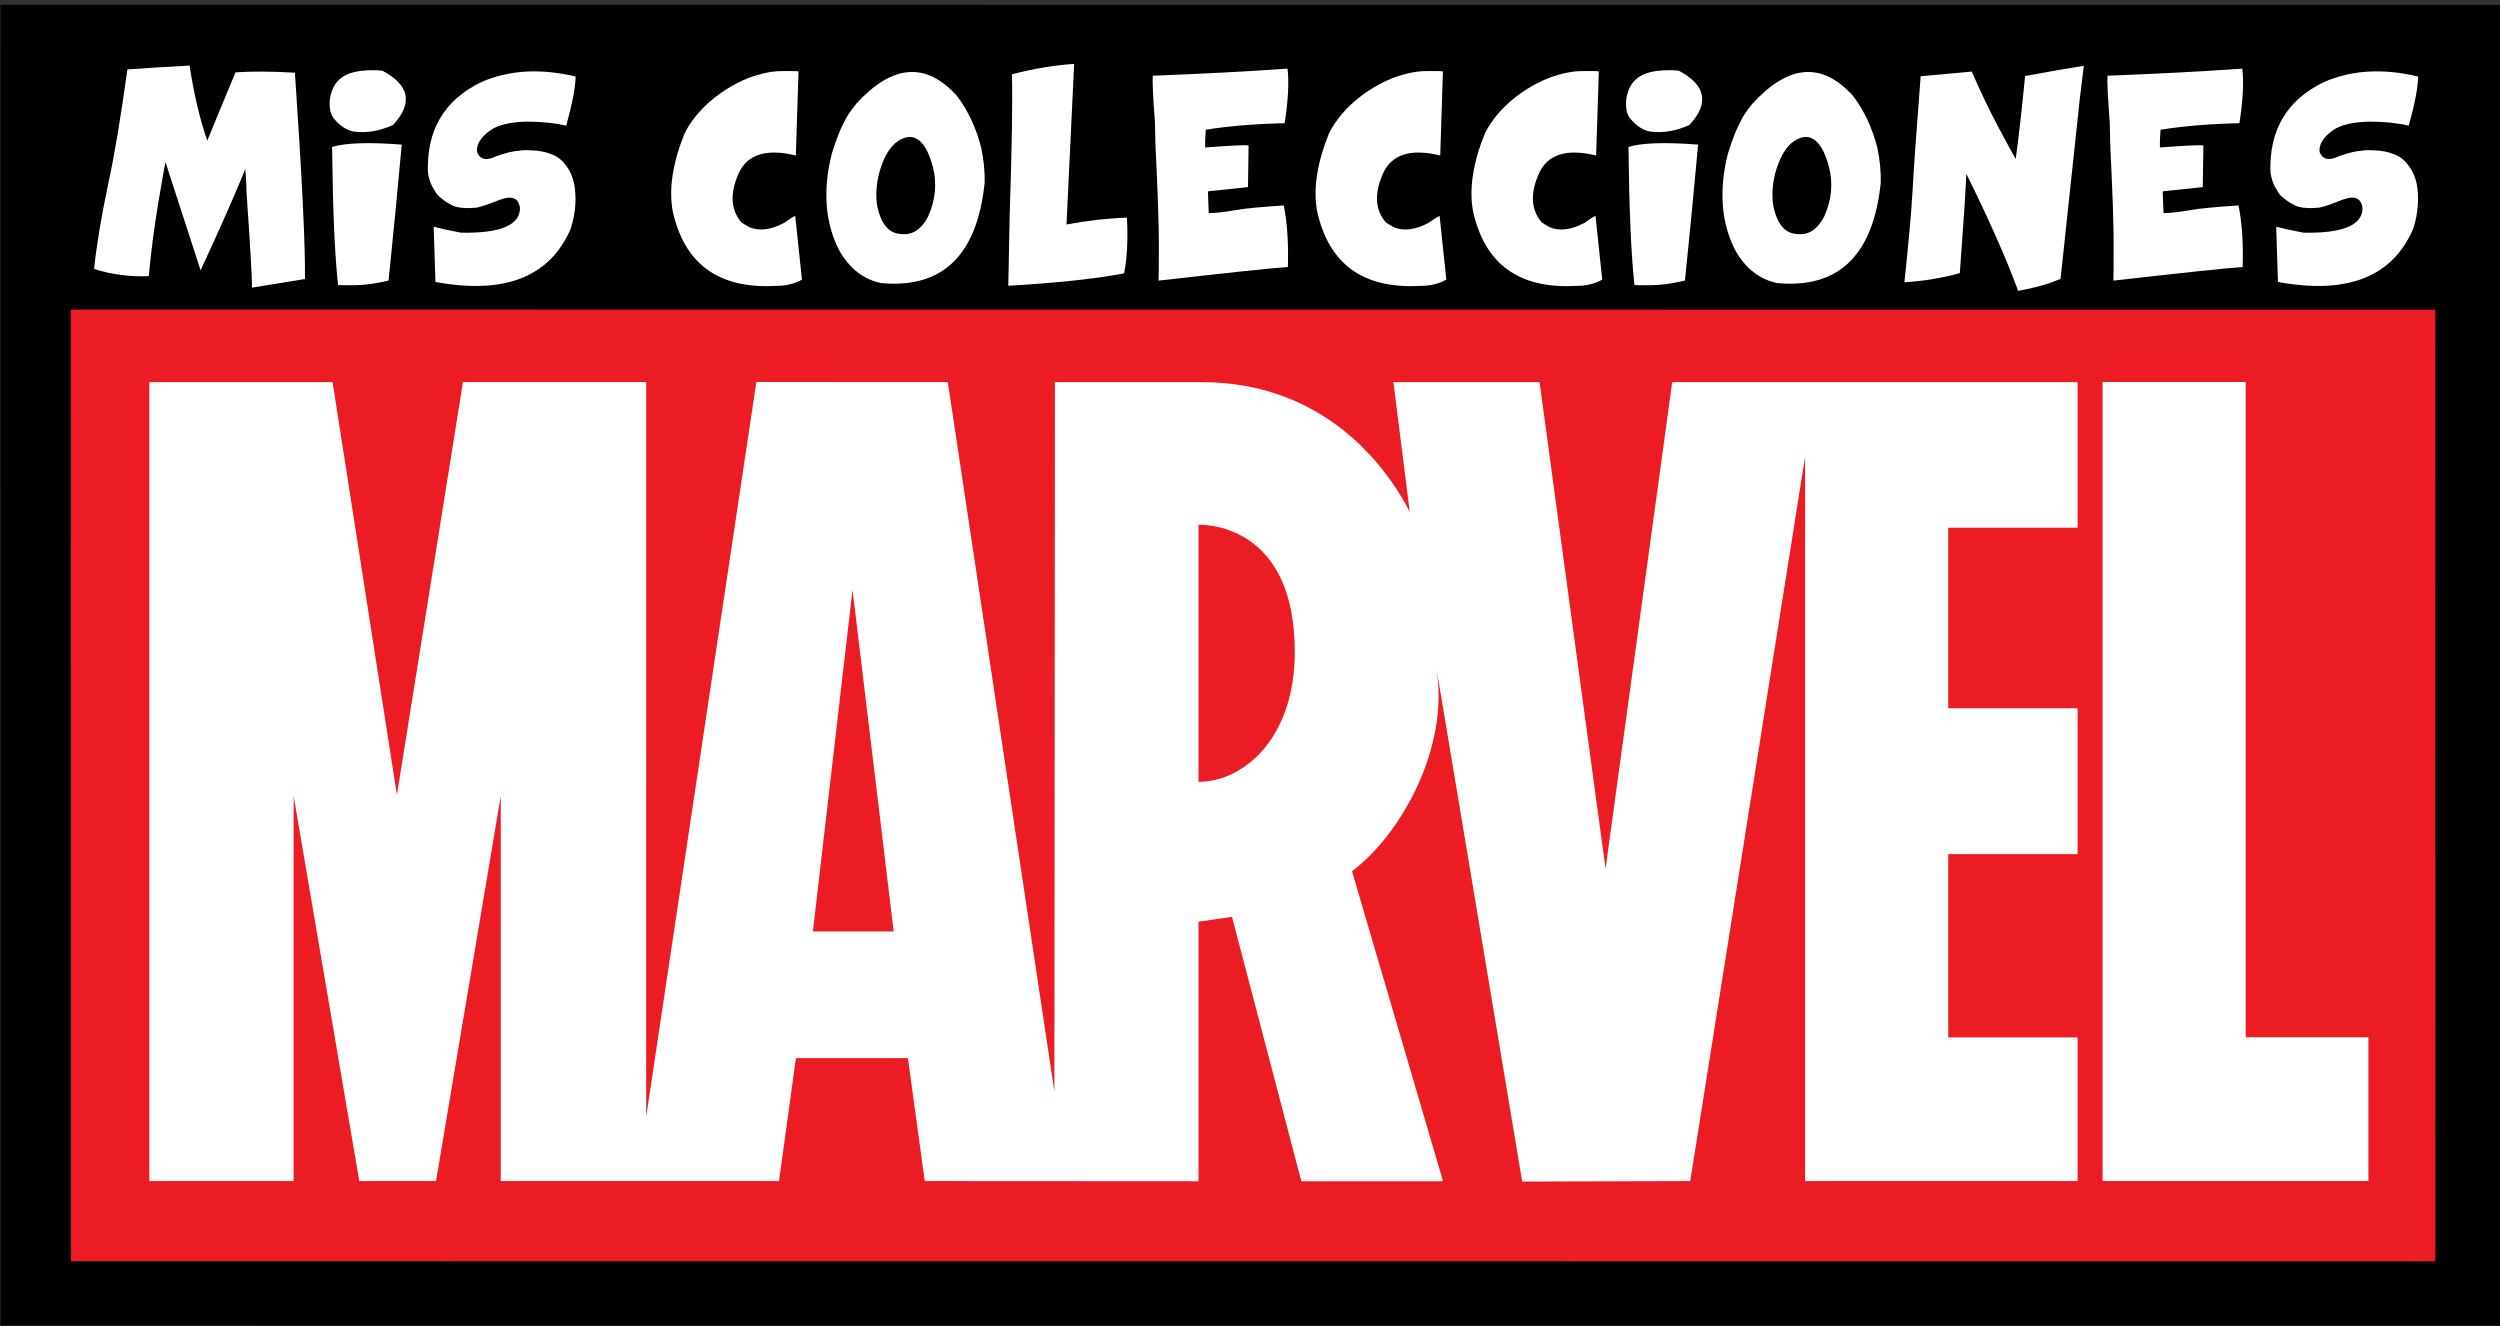 <?xml version="1.0" encoding="UTF-8" standalone="no"?>
<svg
   xmlns:dc="http://purl.org/dc/elements/1.1/"
   xmlns:cc="http://creativecommons.org/ns#"
   xmlns:rdf="http://www.w3.org/1999/02/22-rdf-syntax-ns#"
   xmlns:svg="http://www.w3.org/2000/svg"
   xmlns="http://www.w3.org/2000/svg"
   xmlns:sodipodi="http://sodipodi.sourceforge.net/DTD/sodipodi-0.dtd"
   xmlns:inkscape="http://www.inkscape.org/namespaces/inkscape"
   version="1.1"
   id="Capa_1"
   x="0px"
   y="0px"
   width="424.2"
   height="225"
   viewBox="0 0 424.2 225"
   enable-background="new 0 0 425.2 425.2"
   xml:space="preserve"
   sodipodi:docname="mis coleecciones marvel 2.svg"
   inkscape:version="1.0.1 (3bc2e813f5, 2020-09-07)"><rect x="0" y="0" width="424.2" height="225" fill="#333333" stroke="none"/><defs
   id="defs101" /><sodipodi:namedview
   pagecolor="#ffffff"
   bordercolor="#666666"
   borderopacity="1"
   objecttolerance="10"
   gridtolerance="10"
   guidetolerance="10"
   inkscape:pageopacity="0"
   inkscape:pageshadow="2"
   inkscape:window-width="1920"
   inkscape:window-height="1017"
   id="namedview99"
   showgrid="false"
   inkscape:zoom="5.6541933"
   inkscape:cx="129.00104"
   inkscape:cy="40.071358"
   inkscape:window-x="-8"
   inkscape:window-y="-8"
   inkscape:window-maximized="1"
   inkscape:current-layer="Capa_1" />
<g
   id="g96"
   transform="translate(-0.207,-100.224)">
	<g
   id="g94">
		<g
   id="g92">
			<g
   id="g90">
				<g
   id="g8">
					<g
   id="g6">
						<polygon
   points="423.979,102.011 423.999,324.195 1.249,324.17 1.229,101.985 "
   id="polygon2" />
						<polygon
   fill="none"
   stroke="#000000"
   stroke-width="1.902"
   stroke-miterlimit="3.864"
   points="423.979,102.011 423.999,324.195 1.249,324.17 1.229,101.985 "
   id="polygon4" />
					</g>
				</g>
				<g
   id="g26">
					<g
   id="g24">
						<g
   id="g16">
							<g
   id="g14">
								<polygon
   fill="#eb1c24"
   points="413.449,314.25 12.233,314.226 12.214,152.758 413.43,152.782 "
   id="polygon10" />
								<path
   fill="#eb1c24"
   d="M 212.832,233.504"
   id="path12" />
							</g>
						</g>
						<g
   id="g22">
							<g
   id="g20">
								<path
   fill="#ffffff"
   d="m 352.73,189.775 -0.001,-24.716 h -68.782 l -11.311,82.571 -11.195,-82.571 h -24.804 l 2.778,22.032 c -2.865,-5.644 -13.021,-22.032 -35.369,-22.032 -0.147,-0.01 -24.838,0 -24.838,0 l -0.094,120.354 -18.081,-120.354 -32.485,-0.019 -18.702,124.703 0.008,-124.685 H 78.764 L 67.556,235.104 56.638,165.059 h -31.1 l 0.001,135.573 H 50.03 v -65.346 l 11.141,65.344 h 13.021 l 10.983,-65.345 0.001,65.345 47.214,-10e-4 2.865,-20.86 h 19.009 l 2.855,20.86 46.354,0.028 h 0.038 v -0.029 h 0.029 0.029 v -44.006 l 5.683,-0.828 11.765,44.863 h 0.029 23.919 0.028 l -0.01,-0.029 h 0.042 0.029 l -15.438,-52.582 c 7.823,-5.785 16.656,-20.48 14.305,-34.538 v -0.009 c 0.029,0.19 14.574,87.216 14.574,87.216 l 28.515,-0.087 19.483,-122.885 0.001,122.885 h 46.239 v -24.383 h -21.949 v -31.092 l 21.949,-0.001 -10e-4,-24.754 h -21.948 v -30.626 h 21.946 z m -214.59,68.497 6.724,-57.96 6.982,57.959 z m 71.19,-26.762 c -1.885,0.913 -3.85,1.371 -5.763,1.371 v -43.609 c 0.033,0 0.072,-0.008 0.12,-0.008 1.918,-0.01 16.218,0.58 16.218,21.574 -0.001,10.982 -4.864,17.902 -10.575,20.672 z m 192.748,44.719 v 24.383 H 356.971 L 356.97,165.041 h 24.286 l 0.002,111.188 z"
   id="path18" />
							</g>
						</g>
					</g>
				</g>
				<g
   id="g88">
					<g
   id="g86">
						<g
   id="g84">
							<g
   id="g30">
								<path
   fill-rule="evenodd"
   clip-rule="evenodd"
   fill="#ffffff"
   d="m 50.247,112.56 c 1.221,17.951 1.789,29.619 1.701,35.004 l -8.972,1.464 c -0.016,-1.959 -0.321,-7.23 -0.916,-15.813 -0.08,-2.292 -0.159,-3.68 -0.238,-4.164 0.063,0.016 0.095,-0.012 0.095,-0.083 l -0.095,-0.023 c -1.753,4.315 -4.28,10.03 -7.58,17.145 l -5.926,-18.264 c 0.016,-0.54 -0.369,1.539 -1.154,6.234 -0.785,4.696 -1.356,9.035 -1.713,13.017 -3.157,0.143 -6.251,-0.262 -9.281,-1.214 0.444,-4.165 1.238,-8.943 2.38,-14.337 1.063,-4.878 2.154,-11.387 3.272,-19.525 3.348,-0.238 6.866,-0.456 10.555,-0.654 0.714,4.751 1.713,9.003 2.999,12.755 1.166,-2.872 2.765,-6.739 4.795,-11.601 2.792,-0.191 6.151,-0.171 10.078,0.059 z"
   id="path28" />
							</g>
							<g
   id="g34">
								<path
   fill-rule="evenodd"
   clip-rule="evenodd"
   fill="#ffffff"
   d="m 65.066,112.203 c 4.64,2.459 5.251,5.533 1.833,9.221 -2.253,1.031 -4.462,1.408 -6.628,1.13 -1.206,-0.198 -2.348,-0.94 -3.427,-2.225 -0.563,-0.729 -0.789,-1.765 -0.678,-3.105 0.31,-2.594 1.682,-4.18 4.118,-4.759 1.355,-0.325 2.95,-0.412 4.782,-0.262 z m 3.309,12.557 c -0.754,8.265 -1.5,15.955 -2.237,23.07 -2.205,0.523 -4.163,0.787 -5.873,0.792 -1.709,0.004 -2.607,-0.006 -2.695,-0.03 -0.563,-5.116 -0.9,-12.929 -1.012,-23.439 2.261,-0.691 6.2,-0.822 11.817,-0.393 z"
   id="path32" />
							</g>
							<g
   id="g38">
								<path
   fill-rule="evenodd"
   clip-rule="evenodd"
   fill="#ffffff"
   d="m 97.877,113.211 c -0.04,1.88 -0.571,4.656 -1.594,8.33 -2.007,-0.453 -4.22,-0.679 -6.64,-0.679 -2.808,0.056 -4.871,0.536 -6.188,1.442 -1.698,1.192 -2.463,2.436 -2.296,3.731 0.516,1.292 1.626,1.515 3.332,0.666 1.713,-0.579 2.911,-0.869 3.594,-0.869 0.547,-0.129 1.305,-0.161 2.272,-0.098 1.349,0.032 2.527,0.266 3.534,0.702 0.96,0.365 1.781,1.035 2.463,2.011 0.54,0.69 0.956,1.63 1.25,2.82 0.476,2.483 0.293,5.064 -0.547,7.746 -3.538,8.202 -11.193,11.22 -22.965,9.055 l -0.298,-9.375 c 1.15,0.309 2.693,0.646 4.629,1.011 6.56,0.127 9.9,-1.222 10.019,-4.045 -0.151,-1.801 -1.273,-2.32 -3.368,-1.559 -1.951,0.77 -3.28,1.222 -3.986,1.357 -1.468,0.135 -2.618,0.089 -3.451,-0.137 -0.833,-0.226 -1.785,-0.795 -2.855,-1.707 -0.286,-0.214 -0.583,-0.607 -0.893,-1.178 -0.516,-0.73 -0.873,-1.701 -1.071,-2.915 -0.262,-7.191 2.757,-12.314 9.055,-15.368 4.72,-2.056 10.055,-2.369 16.004,-0.941 z"
   id="path36" />
							</g>
							<g
   id="g42">
								<path
   fill-rule="evenodd"
   clip-rule="evenodd"
   fill="#ffffff"
   d="m 135.697,112.429 -0.452,14.183 c -5.061,-1.238 -8.315,-0.183 -9.763,3.165 -1.448,3.348 -1.271,6.076 0.53,8.186 0.356,0.246 0.821,0.523 1.392,0.833 1.69,0.682 3.645,0.428 5.866,-0.762 0.778,-0.563 1.4,-0.96 1.869,-1.189 l 1.142,10.827 c -1.301,0.73 -2.792,1.083 -4.474,1.059 -9.662,0.531 -15.48,-3.7 -17.456,-12.695 -0.683,-3.76 -0.012,-8.146 2.011,-13.159 0.809,-1.65 2.007,-3.244 3.594,-4.783 2.063,-1.951 4.438,-3.482 7.127,-4.593 2.237,-0.841 4.216,-1.245 5.938,-1.213 2.117,-0.033 3.009,0.015 2.676,0.141 z"
   id="path40" />
							</g>
							<g
   id="g46">
								<path
   fill-rule="evenodd"
   clip-rule="evenodd"
   fill="#ffffff"
   d="m 162.591,116.51 c 1.88,2.491 3.244,5.402 4.093,8.733 0.444,2.023 0.643,4.038 0.595,6.044 -1.301,12.287 -7.167,17.942 -17.599,16.966 -2.983,-0.634 -5.347,-2.491 -7.092,-5.568 -1.174,-2.3 -1.872,-4.798 -2.094,-7.496 -0.214,-2.903 0.071,-5.87 0.856,-8.9 0.754,-2.459 1.5,-4.335 2.237,-5.627 0.174,-0.5 0.821,-1.456 1.939,-2.868 6.126,-6.686 11.814,-7.114 17.065,-1.284 z m -13.565,18.502 c 0.619,3.22 1.995,4.862 4.128,4.926 1.88,0.198 3.388,-0.785 4.522,-2.951 1.246,-2.76 1.531,-5.533 0.856,-8.317 -0.92,-3.538 -2.292,-5.275 -4.117,-5.211 -2.309,0.325 -3.986,2.368 -5.033,6.127 -0.483,1.928 -0.602,3.736 -0.356,5.426 z"
   id="path44" />
							</g>
							<g
   id="g50">
								<path
   fill-rule="evenodd"
   clip-rule="evenodd"
   fill="#ffffff"
   d="m 182.467,111.065 -1.297,27.249 c 3.53,-0.667 6.945,-1.051 10.245,-1.154 0.214,3.506 0.06,6.655 -0.464,9.447 -4.982,0.936 -11.534,1.638 -19.657,2.106 l 0.238,-12.101 c 0.373,-11.129 0.5,-19.058 0.381,-23.786 3.775,-0.967 7.294,-1.554 10.554,-1.761 z"
   id="path48" />
							</g>
							<g
   id="g54">
								<path
   fill-rule="evenodd"
   clip-rule="evenodd"
   fill="#ffffff"
   d="m 218.674,111.87 c 0.278,2.277 0.115,5.364 -0.487,9.259 -5.013,0.111 -9.476,0.48 -13.387,1.107 -0.095,1.23 -0.131,2.233 -0.107,3.011 4.498,-0.341 6.957,-0.452 7.377,-0.333 l -0.107,7.057 -6.699,0.702 -0.095,0.107 c 0.063,1.793 0.107,2.975 0.131,3.546 l 0.179,0.06 c 1.134,-0.032 2.55,-0.194 4.248,-0.488 1.642,-0.301 4.41,-0.571 8.305,-0.809 0.588,2.872 0.822,6.351 0.703,10.438 -2.396,0.15 -9.71,0.92 -21.942,2.309 0.032,-0.698 0.048,-2.757 0.048,-6.177 0,-3.42 -0.19,-8.99 -0.571,-16.71 -0.024,-0.531 -0.056,-1.864 -0.095,-3.999 -0.333,-4.482 -0.456,-7.109 -0.369,-7.878 8.447,-0.325 16.07,-0.726 22.868,-1.202 z"
   id="path52" />
							</g>
							<g
   id="g58">
								<path
   fill-rule="evenodd"
   clip-rule="evenodd"
   fill="#ffffff"
   d="m 245.038,112.429 -0.452,14.183 c -5.061,-1.238 -8.315,-0.183 -9.764,3.165 -1.447,3.348 -1.271,6.076 0.53,8.186 0.356,0.246 0.821,0.523 1.392,0.833 1.689,0.682 3.646,0.428 5.866,-0.762 0.778,-0.563 1.4,-0.96 1.868,-1.189 l 1.143,10.827 c -1.301,0.73 -2.792,1.083 -4.474,1.059 -9.662,0.531 -15.481,-3.7 -17.456,-12.695 -0.683,-3.76 -0.012,-8.146 2.011,-13.159 0.81,-1.65 2.007,-3.244 3.594,-4.783 2.063,-1.951 4.438,-3.482 7.127,-4.593 2.237,-0.841 4.217,-1.245 5.938,-1.213 2.118,-0.033 3.01,0.015 2.677,0.141 z"
   id="path56" />
							</g>
							<g
   id="g62">
								<path
   fill-rule="evenodd"
   clip-rule="evenodd"
   fill="#ffffff"
   d="m 271.492,112.429 -0.452,14.183 c -5.062,-1.238 -8.315,-0.183 -9.763,3.165 -1.448,3.348 -1.271,6.076 0.529,8.186 0.357,0.246 0.82,0.523 1.392,0.833 1.69,0.682 3.646,0.428 5.866,-0.762 0.777,-0.563 1.4,-0.96 1.869,-1.189 l 1.142,10.827 c -1.301,0.73 -2.792,1.083 -4.474,1.059 -9.662,0.531 -15.48,-3.7 -17.456,-12.695 -0.683,-3.76 -0.013,-8.146 2.011,-13.159 0.809,-1.65 2.008,-3.244 3.594,-4.783 2.063,-1.951 4.438,-3.482 7.127,-4.593 2.237,-0.841 4.217,-1.245 5.938,-1.213 2.119,-0.033 3.01,0.015 2.677,0.141 z"
   id="path60" />
							</g>
							<g
   id="g66">
								<path
   fill-rule="evenodd"
   clip-rule="evenodd"
   fill="#ffffff"
   d="m 285.036,112.203 c 4.64,2.459 5.251,5.533 1.833,9.221 -2.254,1.031 -4.463,1.408 -6.629,1.13 -1.205,-0.198 -2.348,-0.94 -3.427,-2.225 -0.563,-0.729 -0.789,-1.765 -0.679,-3.105 0.311,-2.594 1.683,-4.18 4.117,-4.759 1.358,-0.325 2.952,-0.412 4.785,-0.262 z m 3.308,12.557 c -0.754,8.265 -1.499,15.955 -2.236,23.07 -2.206,0.523 -4.163,0.787 -5.873,0.792 -1.709,0.004 -2.607,-0.006 -2.695,-0.03 -0.563,-5.116 -0.9,-12.929 -1.012,-23.439 2.261,-0.691 6.2,-0.822 11.816,-0.393 z"
   id="path64" />
							</g>
							<g
   id="g70">
								<path
   fill-rule="evenodd"
   clip-rule="evenodd"
   fill="#ffffff"
   d="m 314.643,116.51 c 1.88,2.491 3.244,5.402 4.094,8.733 0.443,2.023 0.643,4.038 0.594,6.044 -1.301,12.287 -7.166,17.942 -17.598,16.966 -2.983,-0.634 -5.348,-2.491 -7.092,-5.568 -1.175,-2.3 -1.873,-4.798 -2.095,-7.496 -0.214,-2.903 0.071,-5.87 0.856,-8.9 0.754,-2.459 1.5,-4.335 2.237,-5.627 0.175,-0.5 0.821,-1.456 1.939,-2.868 6.125,-6.686 11.813,-7.114 17.065,-1.284 z m -13.565,18.502 c 0.618,3.22 1.994,4.862 4.129,4.926 1.879,0.198 3.387,-0.785 4.521,-2.951 1.245,-2.76 1.531,-5.533 0.855,-8.317 -0.92,-3.538 -2.291,-5.275 -4.116,-5.211 -2.309,0.325 -3.986,2.368 -5.033,6.127 -0.483,1.928 -0.602,3.736 -0.356,5.426 z"
   id="path68" />
							</g>
							<g
   id="g74">
								<path
   fill-rule="evenodd"
   clip-rule="evenodd"
   fill="#ffffff"
   d="m 353.783,111.394 c -0.167,1.476 -0.401,3.418 -0.703,5.83 l -3.236,30.305 c -1.943,0.857 -4.343,1.539 -7.199,2.046 -1.967,-5.362 -4.894,-11.978 -8.781,-19.846 l -0.332,5.807 -0.786,11.03 c -2.919,0.817 -6.052,1.336 -9.399,1.559 0.729,-6.917 1.193,-12.136 1.392,-15.658 0.167,-3.3 0.622,-9.736 1.368,-19.311 l 8.662,-0.786 c 1.611,3.657 3.1,6.769 4.469,9.334 1.368,2.566 2.365,4.396 2.992,5.491 0.492,-3.506 1.023,-8.198 1.595,-14.076 4.029,-0.745 7.348,-1.32 9.958,-1.725 z"
   id="path72" />
							</g>
							<g
   id="g78">
								<path
   fill-rule="evenodd"
   clip-rule="evenodd"
   fill="#ffffff"
   d="m 380.681,111.87 c 0.278,2.277 0.115,5.364 -0.487,9.259 -5.014,0.111 -9.477,0.48 -13.387,1.107 -0.096,1.23 -0.131,2.233 -0.107,3.011 4.498,-0.341 6.957,-0.452 7.377,-0.333 l -0.106,7.057 -6.699,0.702 -0.095,0.107 c 0.063,1.793 0.107,2.975 0.131,3.546 l 0.178,0.06 c 1.135,-0.032 2.551,-0.194 4.248,-0.488 1.643,-0.301 4.41,-0.571 8.306,-0.809 0.587,2.872 0.821,6.351 0.702,10.438 -2.396,0.15 -9.709,0.92 -21.941,2.309 0.031,-0.698 0.047,-2.757 0.047,-6.177 0,-3.42 -0.189,-8.99 -0.57,-16.71 -0.024,-0.531 -0.057,-1.864 -0.096,-3.999 -0.333,-4.482 -0.456,-7.109 -0.369,-7.878 8.447,-0.325 16.07,-0.726 22.868,-1.202 z"
   id="path76" />
							</g>
							<g
   id="g82">
								<path
   fill-rule="evenodd"
   clip-rule="evenodd"
   fill="#ffffff"
   d="m 410.52,113.211 c -0.041,1.88 -0.572,4.656 -1.595,8.33 -2.007,-0.453 -4.22,-0.679 -6.64,-0.679 -2.809,0.056 -4.871,0.536 -6.188,1.442 -1.697,1.192 -2.463,2.436 -2.297,3.731 0.516,1.292 1.627,1.515 3.332,0.666 1.713,-0.579 2.911,-0.869 3.594,-0.869 0.547,-0.129 1.305,-0.161 2.271,-0.098 1.35,0.032 2.527,0.266 3.535,0.702 0.959,0.365 1.78,1.035 2.463,2.011 0.539,0.69 0.955,1.63 1.25,2.82 0.475,2.483 0.293,5.064 -0.549,7.746 -3.537,8.202 -11.192,11.22 -22.965,9.055 l -0.297,-9.375 c 1.15,0.309 2.693,0.646 4.629,1.011 6.561,0.127 9.899,-1.222 10.019,-4.045 -0.151,-1.801 -1.273,-2.32 -3.368,-1.559 -1.951,0.77 -3.279,1.222 -3.985,1.357 -1.468,0.135 -2.618,0.089 -3.45,-0.137 -0.834,-0.226 -1.785,-0.795 -2.856,-1.707 -0.286,-0.214 -0.583,-0.607 -0.893,-1.178 -0.516,-0.73 -0.872,-1.701 -1.071,-2.915 -0.261,-7.191 2.758,-12.314 9.056,-15.368 4.719,-2.056 10.054,-2.369 16.005,-0.941 z"
   id="path80" />
							</g>
						</g>
					</g>
				</g>
			</g>
		</g>
	</g>
</g>
</svg>
